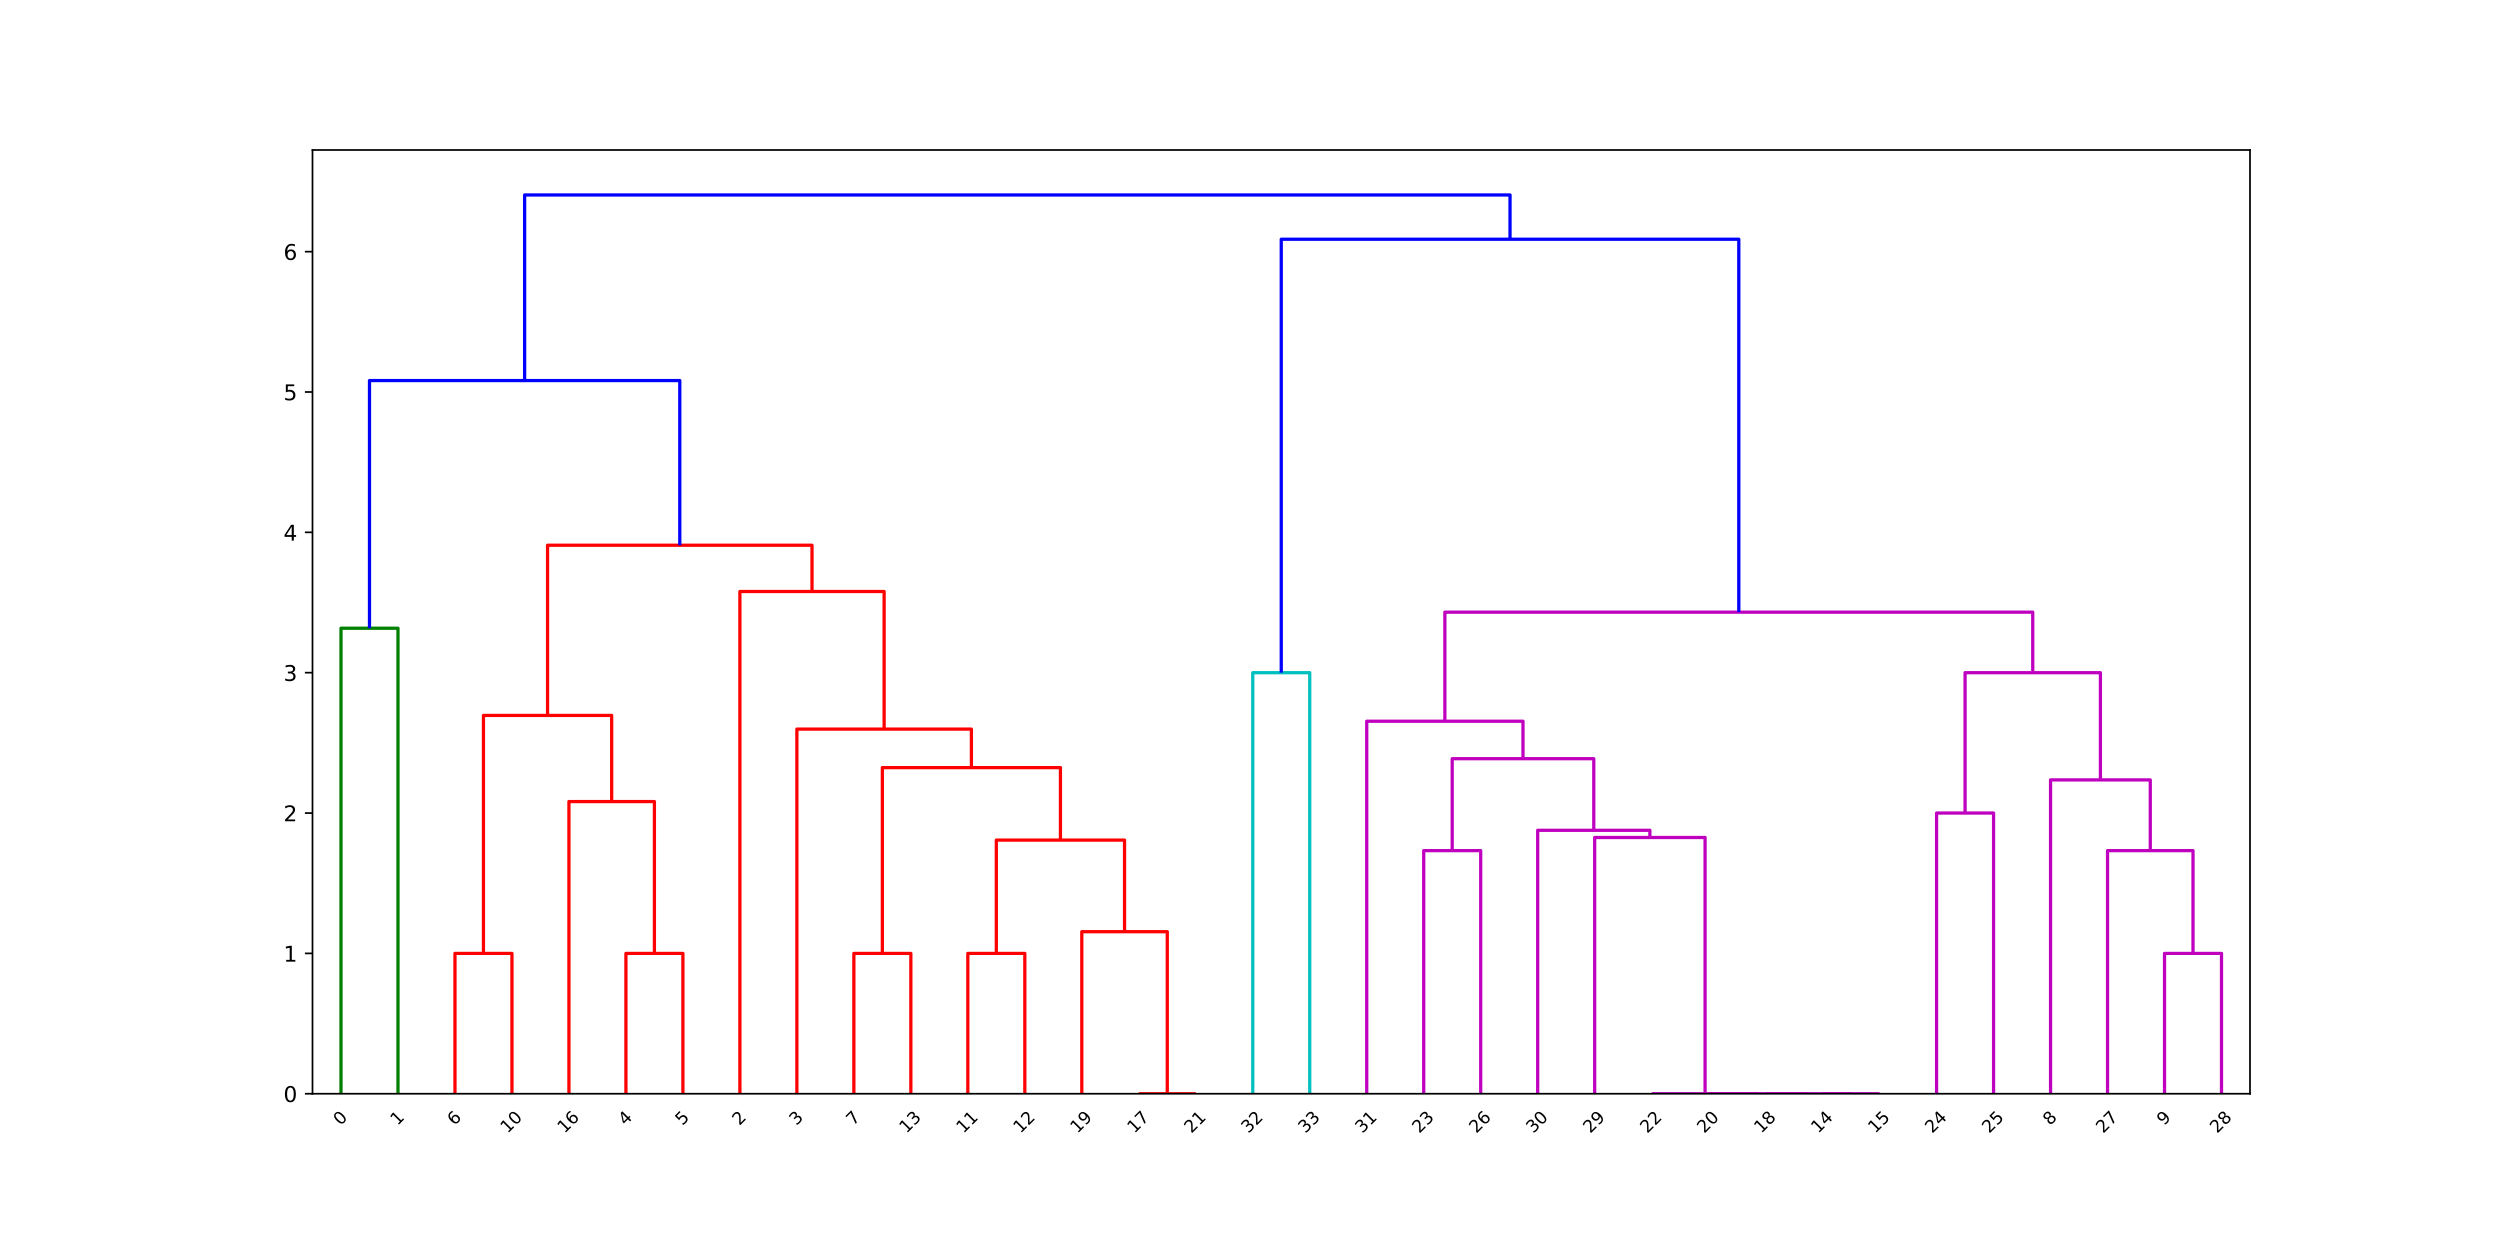 <?xml version="1.0" encoding="utf-8" standalone="no"?>
<!DOCTYPE svg PUBLIC "-//W3C//DTD SVG 1.1//EN"
  "http://www.w3.org/Graphics/SVG/1.1/DTD/svg11.dtd">
<!-- Created with matplotlib (http://matplotlib.org/) -->
<svg height="576pt" version="1.1" viewBox="0 0 1152 576" width="1152pt" xmlns="http://www.w3.org/2000/svg" xmlns:xlink="http://www.w3.org/1999/xlink">
 <defs>
  <style type="text/css">
*{stroke-linecap:butt;stroke-linejoin:round;}
  </style>
 </defs>
 <g id="figure_1">
  <g id="patch_1">
   <path d="M 0 576 
L 1152 576 
L 1152 0 
L 0 0 
z
" style="fill:#ffffff;"/>
  </g>
  <g id="axes_1">
   <g id="patch_2">
    <path d="M 144 504 
L 1036.8 504 
L 1036.8 69.12 
L 144 69.12 
z
" style="fill:#ffffff;"/>
   </g>
   <g id="matplotlib.axis_1">
    <g id="xtick_1">
     <g id="text_1">
      <!-- 0 -->
      <defs>
       <path d="M 31.781 66.406 
Q 24.172 66.406 20.328 58.906 
Q 16.5 51.422 16.5 36.375 
Q 16.5 21.391 20.328 13.891 
Q 24.172 6.391 31.781 6.391 
Q 39.453 6.391 43.281 13.891 
Q 47.125 21.391 47.125 36.375 
Q 47.125 51.422 43.281 58.906 
Q 39.453 66.406 31.781 66.406 
z
M 31.781 74.219 
Q 44.047 74.219 50.516 64.516 
Q 56.984 54.828 56.984 36.375 
Q 56.984 17.969 50.516 8.266 
Q 44.047 -1.422 31.781 -1.422 
Q 19.531 -1.422 13.062 8.266 
Q 6.594 17.969 6.594 36.375 
Q 6.594 54.828 13.062 64.516 
Q 19.531 74.219 31.781 74.219 
z
" id="DejaVuSans-30"/>
      </defs>
      <g transform="translate(156.891 518.897)rotate(-45)scale(0.08 -0.08)">
       <use xlink:href="#DejaVuSans-30"/>
      </g>
     </g>
    </g>
    <g id="xtick_2">
     <g id="text_2">
      <!-- 1 -->
      <defs>
       <path d="M 12.406 8.297 
L 28.516 8.297 
L 28.516 63.922 
L 10.984 60.406 
L 10.984 69.391 
L 28.422 72.906 
L 38.281 72.906 
L 38.281 8.297 
L 54.391 8.297 
L 54.391 0 
L 12.406 0 
z
" id="DejaVuSans-31"/>
      </defs>
      <g transform="translate(183.15 518.897)rotate(-45)scale(0.08 -0.08)">
       <use xlink:href="#DejaVuSans-31"/>
      </g>
     </g>
    </g>
    <g id="xtick_3">
     <g id="text_3">
      <!-- 6 -->
      <defs>
       <path d="M 33.016 40.375 
Q 26.375 40.375 22.484 35.828 
Q 18.609 31.297 18.609 23.391 
Q 18.609 15.531 22.484 10.953 
Q 26.375 6.391 33.016 6.391 
Q 39.656 6.391 43.531 10.953 
Q 47.406 15.531 47.406 23.391 
Q 47.406 31.297 43.531 35.828 
Q 39.656 40.375 33.016 40.375 
z
M 52.594 71.297 
L 52.594 62.312 
Q 48.875 64.062 45.094 64.984 
Q 41.312 65.922 37.594 65.922 
Q 27.828 65.922 22.672 59.328 
Q 17.531 52.734 16.797 39.406 
Q 19.672 43.656 24.016 45.922 
Q 28.375 48.188 33.594 48.188 
Q 44.578 48.188 50.953 41.516 
Q 57.328 34.859 57.328 23.391 
Q 57.328 12.156 50.688 5.359 
Q 44.047 -1.422 33.016 -1.422 
Q 20.359 -1.422 13.672 8.266 
Q 6.984 17.969 6.984 36.375 
Q 6.984 53.656 15.188 63.938 
Q 23.391 74.219 37.203 74.219 
Q 40.922 74.219 44.703 73.484 
Q 48.484 72.75 52.594 71.297 
z
" id="DejaVuSans-36"/>
      </defs>
      <g transform="translate(209.408 518.897)rotate(-45)scale(0.08 -0.08)">
       <use xlink:href="#DejaVuSans-36"/>
      </g>
     </g>
    </g>
    <g id="xtick_4">
     <g id="text_4">
      <!-- 10 -->
      <g transform="translate(233.868 522.497)rotate(-45)scale(0.08 -0.08)">
       <use xlink:href="#DejaVuSans-31"/>
       <use x="63.623" xlink:href="#DejaVuSans-30"/>
      </g>
     </g>
    </g>
    <g id="xtick_5">
     <g id="text_5">
      <!-- 16 -->
      <g transform="translate(260.126 522.497)rotate(-45)scale(0.08 -0.08)">
       <use xlink:href="#DejaVuSans-31"/>
       <use x="63.623" xlink:href="#DejaVuSans-36"/>
      </g>
     </g>
    </g>
    <g id="xtick_6">
     <g id="text_6">
      <!-- 4 -->
      <defs>
       <path d="M 37.797 64.312 
L 12.891 25.391 
L 37.797 25.391 
z
M 35.203 72.906 
L 47.609 72.906 
L 47.609 25.391 
L 58.016 25.391 
L 58.016 17.188 
L 47.609 17.188 
L 47.609 0 
L 37.797 0 
L 37.797 17.188 
L 4.891 17.188 
L 4.891 26.703 
z
" id="DejaVuSans-34"/>
      </defs>
      <g transform="translate(288.185 518.897)rotate(-45)scale(0.08 -0.08)">
       <use xlink:href="#DejaVuSans-34"/>
      </g>
     </g>
    </g>
    <g id="xtick_7">
     <g id="text_7">
      <!-- 5 -->
      <defs>
       <path d="M 10.797 72.906 
L 49.516 72.906 
L 49.516 64.594 
L 19.828 64.594 
L 19.828 46.734 
Q 21.969 47.469 24.109 47.828 
Q 26.266 48.188 28.422 48.188 
Q 40.625 48.188 47.75 41.5 
Q 54.891 34.812 54.891 23.391 
Q 54.891 11.625 47.562 5.094 
Q 40.234 -1.422 26.906 -1.422 
Q 22.312 -1.422 17.547 -0.641 
Q 12.797 0.141 7.719 1.703 
L 7.719 11.625 
Q 12.109 9.234 16.797 8.062 
Q 21.484 6.891 26.703 6.891 
Q 35.156 6.891 40.078 11.328 
Q 45.016 15.766 45.016 23.391 
Q 45.016 31 40.078 35.438 
Q 35.156 39.891 26.703 39.891 
Q 22.75 39.891 18.812 39.016 
Q 14.891 38.141 10.797 36.281 
z
" id="DejaVuSans-35"/>
      </defs>
      <g transform="translate(314.444 518.897)rotate(-45)scale(0.08 -0.08)">
       <use xlink:href="#DejaVuSans-35"/>
      </g>
     </g>
    </g>
    <g id="xtick_8">
     <g id="text_8">
      <!-- 2 -->
      <defs>
       <path d="M 19.188 8.297 
L 53.609 8.297 
L 53.609 0 
L 7.328 0 
L 7.328 8.297 
Q 12.938 14.109 22.625 23.891 
Q 32.328 33.688 34.812 36.531 
Q 39.547 41.844 41.422 45.531 
Q 43.312 49.219 43.312 52.781 
Q 43.312 58.594 39.234 62.25 
Q 35.156 65.922 28.609 65.922 
Q 23.969 65.922 18.812 64.312 
Q 13.672 62.703 7.812 59.422 
L 7.812 69.391 
Q 13.766 71.781 18.938 73 
Q 24.125 74.219 28.422 74.219 
Q 39.75 74.219 46.484 68.547 
Q 53.219 62.891 53.219 53.422 
Q 53.219 48.922 51.531 44.891 
Q 49.859 40.875 45.406 35.406 
Q 44.188 33.984 37.641 27.219 
Q 31.109 20.453 19.188 8.297 
z
" id="DejaVuSans-32"/>
      </defs>
      <g transform="translate(340.703 518.897)rotate(-45)scale(0.08 -0.08)">
       <use xlink:href="#DejaVuSans-32"/>
      </g>
     </g>
    </g>
    <g id="xtick_9">
     <g id="text_9">
      <!-- 3 -->
      <defs>
       <path d="M 40.578 39.312 
Q 47.656 37.797 51.625 33 
Q 55.609 28.219 55.609 21.188 
Q 55.609 10.406 48.188 4.484 
Q 40.766 -1.422 27.094 -1.422 
Q 22.516 -1.422 17.656 -0.516 
Q 12.797 0.391 7.625 2.203 
L 7.625 11.719 
Q 11.719 9.328 16.594 8.109 
Q 21.484 6.891 26.812 6.891 
Q 36.078 6.891 40.938 10.547 
Q 45.797 14.203 45.797 21.188 
Q 45.797 27.641 41.281 31.266 
Q 36.766 34.906 28.719 34.906 
L 20.219 34.906 
L 20.219 43.016 
L 29.109 43.016 
Q 36.375 43.016 40.234 45.922 
Q 44.094 48.828 44.094 54.297 
Q 44.094 59.906 40.109 62.906 
Q 36.141 65.922 28.719 65.922 
Q 24.656 65.922 20.016 65.031 
Q 15.375 64.156 9.812 62.312 
L 9.812 71.094 
Q 15.438 72.656 20.344 73.438 
Q 25.25 74.219 29.594 74.219 
Q 40.828 74.219 47.359 69.109 
Q 53.906 64.016 53.906 55.328 
Q 53.906 49.266 50.438 45.094 
Q 46.969 40.922 40.578 39.312 
z
" id="DejaVuSans-33"/>
      </defs>
      <g transform="translate(366.961 518.897)rotate(-45)scale(0.08 -0.08)">
       <use xlink:href="#DejaVuSans-33"/>
      </g>
     </g>
    </g>
    <g id="xtick_10">
     <g id="text_10">
      <!-- 7 -->
      <defs>
       <path d="M 8.203 72.906 
L 55.078 72.906 
L 55.078 68.703 
L 28.609 0 
L 18.312 0 
L 43.219 64.594 
L 8.203 64.594 
z
" id="DejaVuSans-37"/>
      </defs>
      <g transform="translate(393.22 518.897)rotate(-45)scale(0.08 -0.08)">
       <use xlink:href="#DejaVuSans-37"/>
      </g>
     </g>
    </g>
    <g id="xtick_11">
     <g id="text_11">
      <!-- 13 -->
      <g transform="translate(417.679 522.497)rotate(-45)scale(0.08 -0.08)">
       <use xlink:href="#DejaVuSans-31"/>
       <use x="63.623" xlink:href="#DejaVuSans-33"/>
      </g>
     </g>
    </g>
    <g id="xtick_12">
     <g id="text_12">
      <!-- 11 -->
      <g transform="translate(443.938 522.497)rotate(-45)scale(0.08 -0.08)">
       <use xlink:href="#DejaVuSans-31"/>
       <use x="63.623" xlink:href="#DejaVuSans-31"/>
      </g>
     </g>
    </g>
    <g id="xtick_13">
     <g id="text_13">
      <!-- 12 -->
      <g transform="translate(470.197 522.497)rotate(-45)scale(0.08 -0.08)">
       <use xlink:href="#DejaVuSans-31"/>
       <use x="63.623" xlink:href="#DejaVuSans-32"/>
      </g>
     </g>
    </g>
    <g id="xtick_14">
     <g id="text_14">
      <!-- 19 -->
      <defs>
       <path d="M 10.984 1.516 
L 10.984 10.5 
Q 14.703 8.734 18.5 7.812 
Q 22.312 6.891 25.984 6.891 
Q 35.75 6.891 40.891 13.453 
Q 46.047 20.016 46.781 33.406 
Q 43.953 29.203 39.594 26.953 
Q 35.25 24.703 29.984 24.703 
Q 19.047 24.703 12.672 31.312 
Q 6.297 37.938 6.297 49.422 
Q 6.297 60.641 12.938 67.422 
Q 19.578 74.219 30.609 74.219 
Q 43.266 74.219 49.922 64.516 
Q 56.594 54.828 56.594 36.375 
Q 56.594 19.141 48.406 8.859 
Q 40.234 -1.422 26.422 -1.422 
Q 22.703 -1.422 18.891 -0.688 
Q 15.094 0.047 10.984 1.516 
z
M 30.609 32.422 
Q 37.25 32.422 41.125 36.953 
Q 45.016 41.5 45.016 49.422 
Q 45.016 57.281 41.125 61.844 
Q 37.25 66.406 30.609 66.406 
Q 23.969 66.406 20.094 61.844 
Q 16.219 57.281 16.219 49.422 
Q 16.219 41.5 20.094 36.953 
Q 23.969 32.422 30.609 32.422 
z
" id="DejaVuSans-39"/>
      </defs>
      <g transform="translate(496.456 522.497)rotate(-45)scale(0.08 -0.08)">
       <use xlink:href="#DejaVuSans-31"/>
       <use x="63.623" xlink:href="#DejaVuSans-39"/>
      </g>
     </g>
    </g>
    <g id="xtick_15">
     <g id="text_15">
      <!-- 17 -->
      <g transform="translate(522.715 522.497)rotate(-45)scale(0.08 -0.08)">
       <use xlink:href="#DejaVuSans-31"/>
       <use x="63.623" xlink:href="#DejaVuSans-37"/>
      </g>
     </g>
    </g>
    <g id="xtick_16">
     <g id="text_16">
      <!-- 21 -->
      <g transform="translate(548.974 522.497)rotate(-45)scale(0.08 -0.08)">
       <use xlink:href="#DejaVuSans-32"/>
       <use x="63.623" xlink:href="#DejaVuSans-31"/>
      </g>
     </g>
    </g>
    <g id="xtick_17">
     <g id="text_17">
      <!-- 32 -->
      <g transform="translate(575.232 522.497)rotate(-45)scale(0.08 -0.08)">
       <use xlink:href="#DejaVuSans-33"/>
       <use x="63.623" xlink:href="#DejaVuSans-32"/>
      </g>
     </g>
    </g>
    <g id="xtick_18">
     <g id="text_18">
      <!-- 33 -->
      <g transform="translate(601.491 522.497)rotate(-45)scale(0.08 -0.08)">
       <use xlink:href="#DejaVuSans-33"/>
       <use x="63.623" xlink:href="#DejaVuSans-33"/>
      </g>
     </g>
    </g>
    <g id="xtick_19">
     <g id="text_19">
      <!-- 31 -->
      <g transform="translate(627.75 522.497)rotate(-45)scale(0.08 -0.08)">
       <use xlink:href="#DejaVuSans-33"/>
       <use x="63.623" xlink:href="#DejaVuSans-31"/>
      </g>
     </g>
    </g>
    <g id="xtick_20">
     <g id="text_20">
      <!-- 23 -->
      <g transform="translate(654.009 522.497)rotate(-45)scale(0.08 -0.08)">
       <use xlink:href="#DejaVuSans-32"/>
       <use x="63.623" xlink:href="#DejaVuSans-33"/>
      </g>
     </g>
    </g>
    <g id="xtick_21">
     <g id="text_21">
      <!-- 26 -->
      <g transform="translate(680.268 522.497)rotate(-45)scale(0.08 -0.08)">
       <use xlink:href="#DejaVuSans-32"/>
       <use x="63.623" xlink:href="#DejaVuSans-36"/>
      </g>
     </g>
    </g>
    <g id="xtick_22">
     <g id="text_22">
      <!-- 30 -->
      <g transform="translate(706.526 522.497)rotate(-45)scale(0.08 -0.08)">
       <use xlink:href="#DejaVuSans-33"/>
       <use x="63.623" xlink:href="#DejaVuSans-30"/>
      </g>
     </g>
    </g>
    <g id="xtick_23">
     <g id="text_23">
      <!-- 29 -->
      <g transform="translate(732.785 522.497)rotate(-45)scale(0.08 -0.08)">
       <use xlink:href="#DejaVuSans-32"/>
       <use x="63.623" xlink:href="#DejaVuSans-39"/>
      </g>
     </g>
    </g>
    <g id="xtick_24">
     <g id="text_24">
      <!-- 22 -->
      <g transform="translate(759.044 522.497)rotate(-45)scale(0.08 -0.08)">
       <use xlink:href="#DejaVuSans-32"/>
       <use x="63.623" xlink:href="#DejaVuSans-32"/>
      </g>
     </g>
    </g>
    <g id="xtick_25">
     <g id="text_25">
      <!-- 20 -->
      <g transform="translate(785.303 522.497)rotate(-45)scale(0.08 -0.08)">
       <use xlink:href="#DejaVuSans-32"/>
       <use x="63.623" xlink:href="#DejaVuSans-30"/>
      </g>
     </g>
    </g>
    <g id="xtick_26">
     <g id="text_26">
      <!-- 18 -->
      <defs>
       <path d="M 31.781 34.625 
Q 24.75 34.625 20.719 30.859 
Q 16.703 27.094 16.703 20.516 
Q 16.703 13.922 20.719 10.156 
Q 24.75 6.391 31.781 6.391 
Q 38.812 6.391 42.859 10.172 
Q 46.922 13.969 46.922 20.516 
Q 46.922 27.094 42.891 30.859 
Q 38.875 34.625 31.781 34.625 
z
M 21.922 38.812 
Q 15.578 40.375 12.031 44.719 
Q 8.5 49.078 8.5 55.328 
Q 8.5 64.062 14.719 69.141 
Q 20.953 74.219 31.781 74.219 
Q 42.672 74.219 48.875 69.141 
Q 55.078 64.062 55.078 55.328 
Q 55.078 49.078 51.531 44.719 
Q 48 40.375 41.703 38.812 
Q 48.828 37.156 52.797 32.312 
Q 56.781 27.484 56.781 20.516 
Q 56.781 9.906 50.312 4.234 
Q 43.844 -1.422 31.781 -1.422 
Q 19.734 -1.422 13.25 4.234 
Q 6.781 9.906 6.781 20.516 
Q 6.781 27.484 10.781 32.312 
Q 14.797 37.156 21.922 38.812 
z
M 18.312 54.391 
Q 18.312 48.734 21.844 45.562 
Q 25.391 42.391 31.781 42.391 
Q 38.141 42.391 41.719 45.562 
Q 45.312 48.734 45.312 54.391 
Q 45.312 60.062 41.719 63.234 
Q 38.141 66.406 31.781 66.406 
Q 25.391 66.406 21.844 63.234 
Q 18.312 60.062 18.312 54.391 
z
" id="DejaVuSans-38"/>
      </defs>
      <g transform="translate(811.562 522.497)rotate(-45)scale(0.08 -0.08)">
       <use xlink:href="#DejaVuSans-31"/>
       <use x="63.623" xlink:href="#DejaVuSans-38"/>
      </g>
     </g>
    </g>
    <g id="xtick_27">
     <g id="text_27">
      <!-- 14 -->
      <g transform="translate(837.821 522.497)rotate(-45)scale(0.08 -0.08)">
       <use xlink:href="#DejaVuSans-31"/>
       <use x="63.623" xlink:href="#DejaVuSans-34"/>
      </g>
     </g>
    </g>
    <g id="xtick_28">
     <g id="text_28">
      <!-- 15 -->
      <g transform="translate(864.079 522.497)rotate(-45)scale(0.08 -0.08)">
       <use xlink:href="#DejaVuSans-31"/>
       <use x="63.623" xlink:href="#DejaVuSans-35"/>
      </g>
     </g>
    </g>
    <g id="xtick_29">
     <g id="text_29">
      <!-- 24 -->
      <g transform="translate(890.338 522.497)rotate(-45)scale(0.08 -0.08)">
       <use xlink:href="#DejaVuSans-32"/>
       <use x="63.623" xlink:href="#DejaVuSans-34"/>
      </g>
     </g>
    </g>
    <g id="xtick_30">
     <g id="text_30">
      <!-- 25 -->
      <g transform="translate(916.597 522.497)rotate(-45)scale(0.08 -0.08)">
       <use xlink:href="#DejaVuSans-32"/>
       <use x="63.623" xlink:href="#DejaVuSans-35"/>
      </g>
     </g>
    </g>
    <g id="xtick_31">
     <g id="text_31">
      <!-- 8 -->
      <g transform="translate(944.655 518.897)rotate(-45)scale(0.08 -0.08)">
       <use xlink:href="#DejaVuSans-38"/>
      </g>
     </g>
    </g>
    <g id="xtick_32">
     <g id="text_32">
      <!-- 27 -->
      <g transform="translate(969.115 522.497)rotate(-45)scale(0.08 -0.08)">
       <use xlink:href="#DejaVuSans-32"/>
       <use x="63.623" xlink:href="#DejaVuSans-37"/>
      </g>
     </g>
    </g>
    <g id="xtick_33">
     <g id="text_33">
      <!-- 9 -->
      <g transform="translate(997.173 518.897)rotate(-45)scale(0.08 -0.08)">
       <use xlink:href="#DejaVuSans-39"/>
      </g>
     </g>
    </g>
    <g id="xtick_34">
     <g id="text_34">
      <!-- 28 -->
      <g transform="translate(1021.632 522.497)rotate(-45)scale(0.08 -0.08)">
       <use xlink:href="#DejaVuSans-32"/>
       <use x="63.623" xlink:href="#DejaVuSans-38"/>
      </g>
     </g>
    </g>
   </g>
   <g id="matplotlib.axis_2">
    <g id="ytick_1">
     <g id="line2d_1">
      <defs>
       <path d="M 0 0 
L -3.5 0 
" id="m7cb32581de" style="stroke:#000000;stroke-width:0.8;"/>
      </defs>
      <g>
       <use style="stroke:#000000;stroke-width:0.8;" x="144" xlink:href="#m7cb32581de" y="504"/>
      </g>
     </g>
     <g id="text_35">
      <!-- 0 -->
      <g transform="translate(130.637 507.799)scale(0.1 -0.1)">
       <use xlink:href="#DejaVuSans-30"/>
      </g>
     </g>
    </g>
    <g id="ytick_2">
     <g id="line2d_2">
      <g>
       <use style="stroke:#000000;stroke-width:0.8;" x="144" xlink:href="#m7cb32581de" y="439.326"/>
      </g>
     </g>
     <g id="text_36">
      <!-- 1 -->
      <g transform="translate(130.637 443.126)scale(0.1 -0.1)">
       <use xlink:href="#DejaVuSans-31"/>
      </g>
     </g>
    </g>
    <g id="ytick_3">
     <g id="line2d_3">
      <g>
       <use style="stroke:#000000;stroke-width:0.8;" x="144" xlink:href="#m7cb32581de" y="374.653"/>
      </g>
     </g>
     <g id="text_37">
      <!-- 2 -->
      <g transform="translate(130.637 378.452)scale(0.1 -0.1)">
       <use xlink:href="#DejaVuSans-32"/>
      </g>
     </g>
    </g>
    <g id="ytick_4">
     <g id="line2d_4">
      <g>
       <use style="stroke:#000000;stroke-width:0.8;" x="144" xlink:href="#m7cb32581de" y="309.979"/>
      </g>
     </g>
     <g id="text_38">
      <!-- 3 -->
      <g transform="translate(130.637 313.778)scale(0.1 -0.1)">
       <use xlink:href="#DejaVuSans-33"/>
      </g>
     </g>
    </g>
    <g id="ytick_5">
     <g id="line2d_5">
      <g>
       <use style="stroke:#000000;stroke-width:0.8;" x="144" xlink:href="#m7cb32581de" y="245.305"/>
      </g>
     </g>
     <g id="text_39">
      <!-- 4 -->
      <g transform="translate(130.637 249.104)scale(0.1 -0.1)">
       <use xlink:href="#DejaVuSans-34"/>
      </g>
     </g>
    </g>
    <g id="ytick_6">
     <g id="line2d_6">
      <g>
       <use style="stroke:#000000;stroke-width:0.8;" x="144" xlink:href="#m7cb32581de" y="180.632"/>
      </g>
     </g>
     <g id="text_40">
      <!-- 5 -->
      <g transform="translate(130.637 184.431)scale(0.1 -0.1)">
       <use xlink:href="#DejaVuSans-35"/>
      </g>
     </g>
    </g>
    <g id="ytick_7">
     <g id="line2d_7">
      <g>
       <use style="stroke:#000000;stroke-width:0.8;" x="144" xlink:href="#m7cb32581de" y="115.958"/>
      </g>
     </g>
     <g id="text_41">
      <!-- 6 -->
      <g transform="translate(130.637 119.757)scale(0.1 -0.1)">
       <use xlink:href="#DejaVuSans-36"/>
      </g>
     </g>
    </g>
   </g>
   <g id="LineCollection_1">
    <path clip-path="url(#p9cb3ded1b7)" d="M 157.129 504 
L 157.129 289.502 
L 183.388 289.502 
L 183.388 504 
" style="fill:none;stroke:#008000;stroke-width:1.5;"/>
   </g>
   <g id="LineCollection_2">
    <path clip-path="url(#p9cb3ded1b7)" d="M 209.647 504 
L 209.647 439.326 
L 235.906 439.326 
L 235.906 504 
" style="fill:none;stroke:#ff0000;stroke-width:1.5;"/>
    <path clip-path="url(#p9cb3ded1b7)" d="M 288.424 504 
L 288.424 439.326 
L 314.682 439.326 
L 314.682 504 
" style="fill:none;stroke:#ff0000;stroke-width:1.5;"/>
    <path clip-path="url(#p9cb3ded1b7)" d="M 262.165 504 
L 262.165 369.371 
L 301.553 369.371 
L 301.553 439.326 
" style="fill:none;stroke:#ff0000;stroke-width:1.5;"/>
    <path clip-path="url(#p9cb3ded1b7)" d="M 222.776 439.326 
L 222.776 329.661 
L 281.859 329.661 
L 281.859 369.371 
" style="fill:none;stroke:#ff0000;stroke-width:1.5;"/>
    <path clip-path="url(#p9cb3ded1b7)" d="M 393.459 504 
L 393.459 439.326 
L 419.718 439.326 
L 419.718 504 
" style="fill:none;stroke:#ff0000;stroke-width:1.5;"/>
    <path clip-path="url(#p9cb3ded1b7)" d="M 445.976 504 
L 445.976 439.326 
L 472.235 439.326 
L 472.235 504 
" style="fill:none;stroke:#ff0000;stroke-width:1.5;"/>
    <path clip-path="url(#p9cb3ded1b7)" d="M 524.753 504 
L 524.753 504 
L 551.012 504 
L 551.012 504 
" style="fill:none;stroke:#ff0000;stroke-width:1.5;"/>
    <path clip-path="url(#p9cb3ded1b7)" d="M 498.494 504 
L 498.494 429.321 
L 537.882 429.321 
L 537.882 504 
" style="fill:none;stroke:#ff0000;stroke-width:1.5;"/>
    <path clip-path="url(#p9cb3ded1b7)" d="M 459.106 439.326 
L 459.106 387.109 
L 518.188 387.109 
L 518.188 429.321 
" style="fill:none;stroke:#ff0000;stroke-width:1.5;"/>
    <path clip-path="url(#p9cb3ded1b7)" d="M 406.588 439.326 
L 406.588 353.712 
L 488.647 353.712 
L 488.647 387.109 
" style="fill:none;stroke:#ff0000;stroke-width:1.5;"/>
    <path clip-path="url(#p9cb3ded1b7)" d="M 367.2 504 
L 367.2 335.973 
L 447.618 335.973 
L 447.618 353.712 
" style="fill:none;stroke:#ff0000;stroke-width:1.5;"/>
    <path clip-path="url(#p9cb3ded1b7)" d="M 340.941 504 
L 340.941 272.566 
L 407.409 272.566 
L 407.409 335.973 
" style="fill:none;stroke:#ff0000;stroke-width:1.5;"/>
    <path clip-path="url(#p9cb3ded1b7)" d="M 252.318 329.661 
L 252.318 251.251 
L 374.175 251.251 
L 374.175 272.566 
" style="fill:none;stroke:#ff0000;stroke-width:1.5;"/>
   </g>
   <g id="LineCollection_3">
    <path clip-path="url(#p9cb3ded1b7)" d="M 577.271 504 
L 577.271 309.979 
L 603.529 309.979 
L 603.529 504 
" style="fill:none;stroke:#00bfbf;stroke-width:1.5;"/>
   </g>
   <g id="LineCollection_4">
    <path clip-path="url(#p9cb3ded1b7)" d="M 656.047 504 
L 656.047 391.982 
L 682.306 391.982 
L 682.306 504 
" style="fill:none;stroke:#bf00bf;stroke-width:1.5;"/>
    <path clip-path="url(#p9cb3ded1b7)" d="M 839.859 504 
L 839.859 504 
L 866.118 504 
L 866.118 504 
" style="fill:none;stroke:#bf00bf;stroke-width:1.5;"/>
    <path clip-path="url(#p9cb3ded1b7)" d="M 813.6 504 
L 813.6 504 
L 852.988 504 
L 852.988 504 
" style="fill:none;stroke:#bf00bf;stroke-width:1.5;"/>
    <path clip-path="url(#p9cb3ded1b7)" d="M 787.341 504 
L 787.341 504 
L 833.294 504 
L 833.294 504 
" style="fill:none;stroke:#bf00bf;stroke-width:1.5;"/>
    <path clip-path="url(#p9cb3ded1b7)" d="M 761.082 504 
L 761.082 504 
L 810.318 504 
L 810.318 504 
" style="fill:none;stroke:#bf00bf;stroke-width:1.5;"/>
    <path clip-path="url(#p9cb3ded1b7)" d="M 734.824 504 
L 734.824 385.923 
L 785.7 385.923 
L 785.7 504 
" style="fill:none;stroke:#bf00bf;stroke-width:1.5;"/>
    <path clip-path="url(#p9cb3ded1b7)" d="M 708.565 504 
L 708.565 382.596 
L 760.262 382.596 
L 760.262 385.923 
" style="fill:none;stroke:#bf00bf;stroke-width:1.5;"/>
    <path clip-path="url(#p9cb3ded1b7)" d="M 669.176 391.982 
L 669.176 349.615 
L 734.413 349.615 
L 734.413 382.596 
" style="fill:none;stroke:#bf00bf;stroke-width:1.5;"/>
    <path clip-path="url(#p9cb3ded1b7)" d="M 629.788 504 
L 629.788 332.347 
L 701.795 332.347 
L 701.795 349.615 
" style="fill:none;stroke:#bf00bf;stroke-width:1.5;"/>
    <path clip-path="url(#p9cb3ded1b7)" d="M 892.376 504 
L 892.376 374.653 
L 918.635 374.653 
L 918.635 504 
" style="fill:none;stroke:#bf00bf;stroke-width:1.5;"/>
    <path clip-path="url(#p9cb3ded1b7)" d="M 997.412 504 
L 997.412 439.326 
L 1023.671 439.326 
L 1023.671 504 
" style="fill:none;stroke:#bf00bf;stroke-width:1.5;"/>
    <path clip-path="url(#p9cb3ded1b7)" d="M 971.153 504 
L 971.153 391.982 
L 1010.541 391.982 
L 1010.541 439.326 
" style="fill:none;stroke:#bf00bf;stroke-width:1.5;"/>
    <path clip-path="url(#p9cb3ded1b7)" d="M 944.894 504 
L 944.894 359.385 
L 990.847 359.385 
L 990.847 391.982 
" style="fill:none;stroke:#bf00bf;stroke-width:1.5;"/>
    <path clip-path="url(#p9cb3ded1b7)" d="M 905.506 374.653 
L 905.506 309.979 
L 967.871 309.979 
L 967.871 359.385 
" style="fill:none;stroke:#bf00bf;stroke-width:1.5;"/>
    <path clip-path="url(#p9cb3ded1b7)" d="M 665.792 332.347 
L 665.792 282.074 
L 936.688 282.074 
L 936.688 309.979 
" style="fill:none;stroke:#bf00bf;stroke-width:1.5;"/>
   </g>
   <g id="LineCollection_5">
    <path clip-path="url(#p9cb3ded1b7)" d="M 170.259 289.502 
L 170.259 175.362 
L 313.246 175.362 
L 313.246 251.251 
" style="fill:none;stroke:#0000ff;stroke-width:1.5;"/>
    <path clip-path="url(#p9cb3ded1b7)" d="M 590.4 309.979 
L 590.4 110.236 
L 801.24 110.236 
L 801.24 282.074 
" style="fill:none;stroke:#0000ff;stroke-width:1.5;"/>
    <path clip-path="url(#p9cb3ded1b7)" d="M 241.753 175.362 
L 241.753 89.829 
L 695.82 89.829 
L 695.82 110.236 
" style="fill:none;stroke:#0000ff;stroke-width:1.5;"/>
   </g>
   <g id="patch_3">
    <path d="M 144 504 
L 144 69.12 
" style="fill:none;stroke:#000000;stroke-linecap:square;stroke-linejoin:miter;stroke-width:0.8;"/>
   </g>
   <g id="patch_4">
    <path d="M 1036.8 504 
L 1036.8 69.12 
" style="fill:none;stroke:#000000;stroke-linecap:square;stroke-linejoin:miter;stroke-width:0.8;"/>
   </g>
   <g id="patch_5">
    <path d="M 144 504 
L 1036.8 504 
" style="fill:none;stroke:#000000;stroke-linecap:square;stroke-linejoin:miter;stroke-width:0.8;"/>
   </g>
   <g id="patch_6">
    <path d="M 144 69.12 
L 1036.8 69.12 
" style="fill:none;stroke:#000000;stroke-linecap:square;stroke-linejoin:miter;stroke-width:0.8;"/>
   </g>
  </g>
 </g>
 <defs>
  <clipPath id="p9cb3ded1b7">
   <rect height="434.88" width="892.8" x="144" y="69.12"/>
  </clipPath>
 </defs>
</svg>
